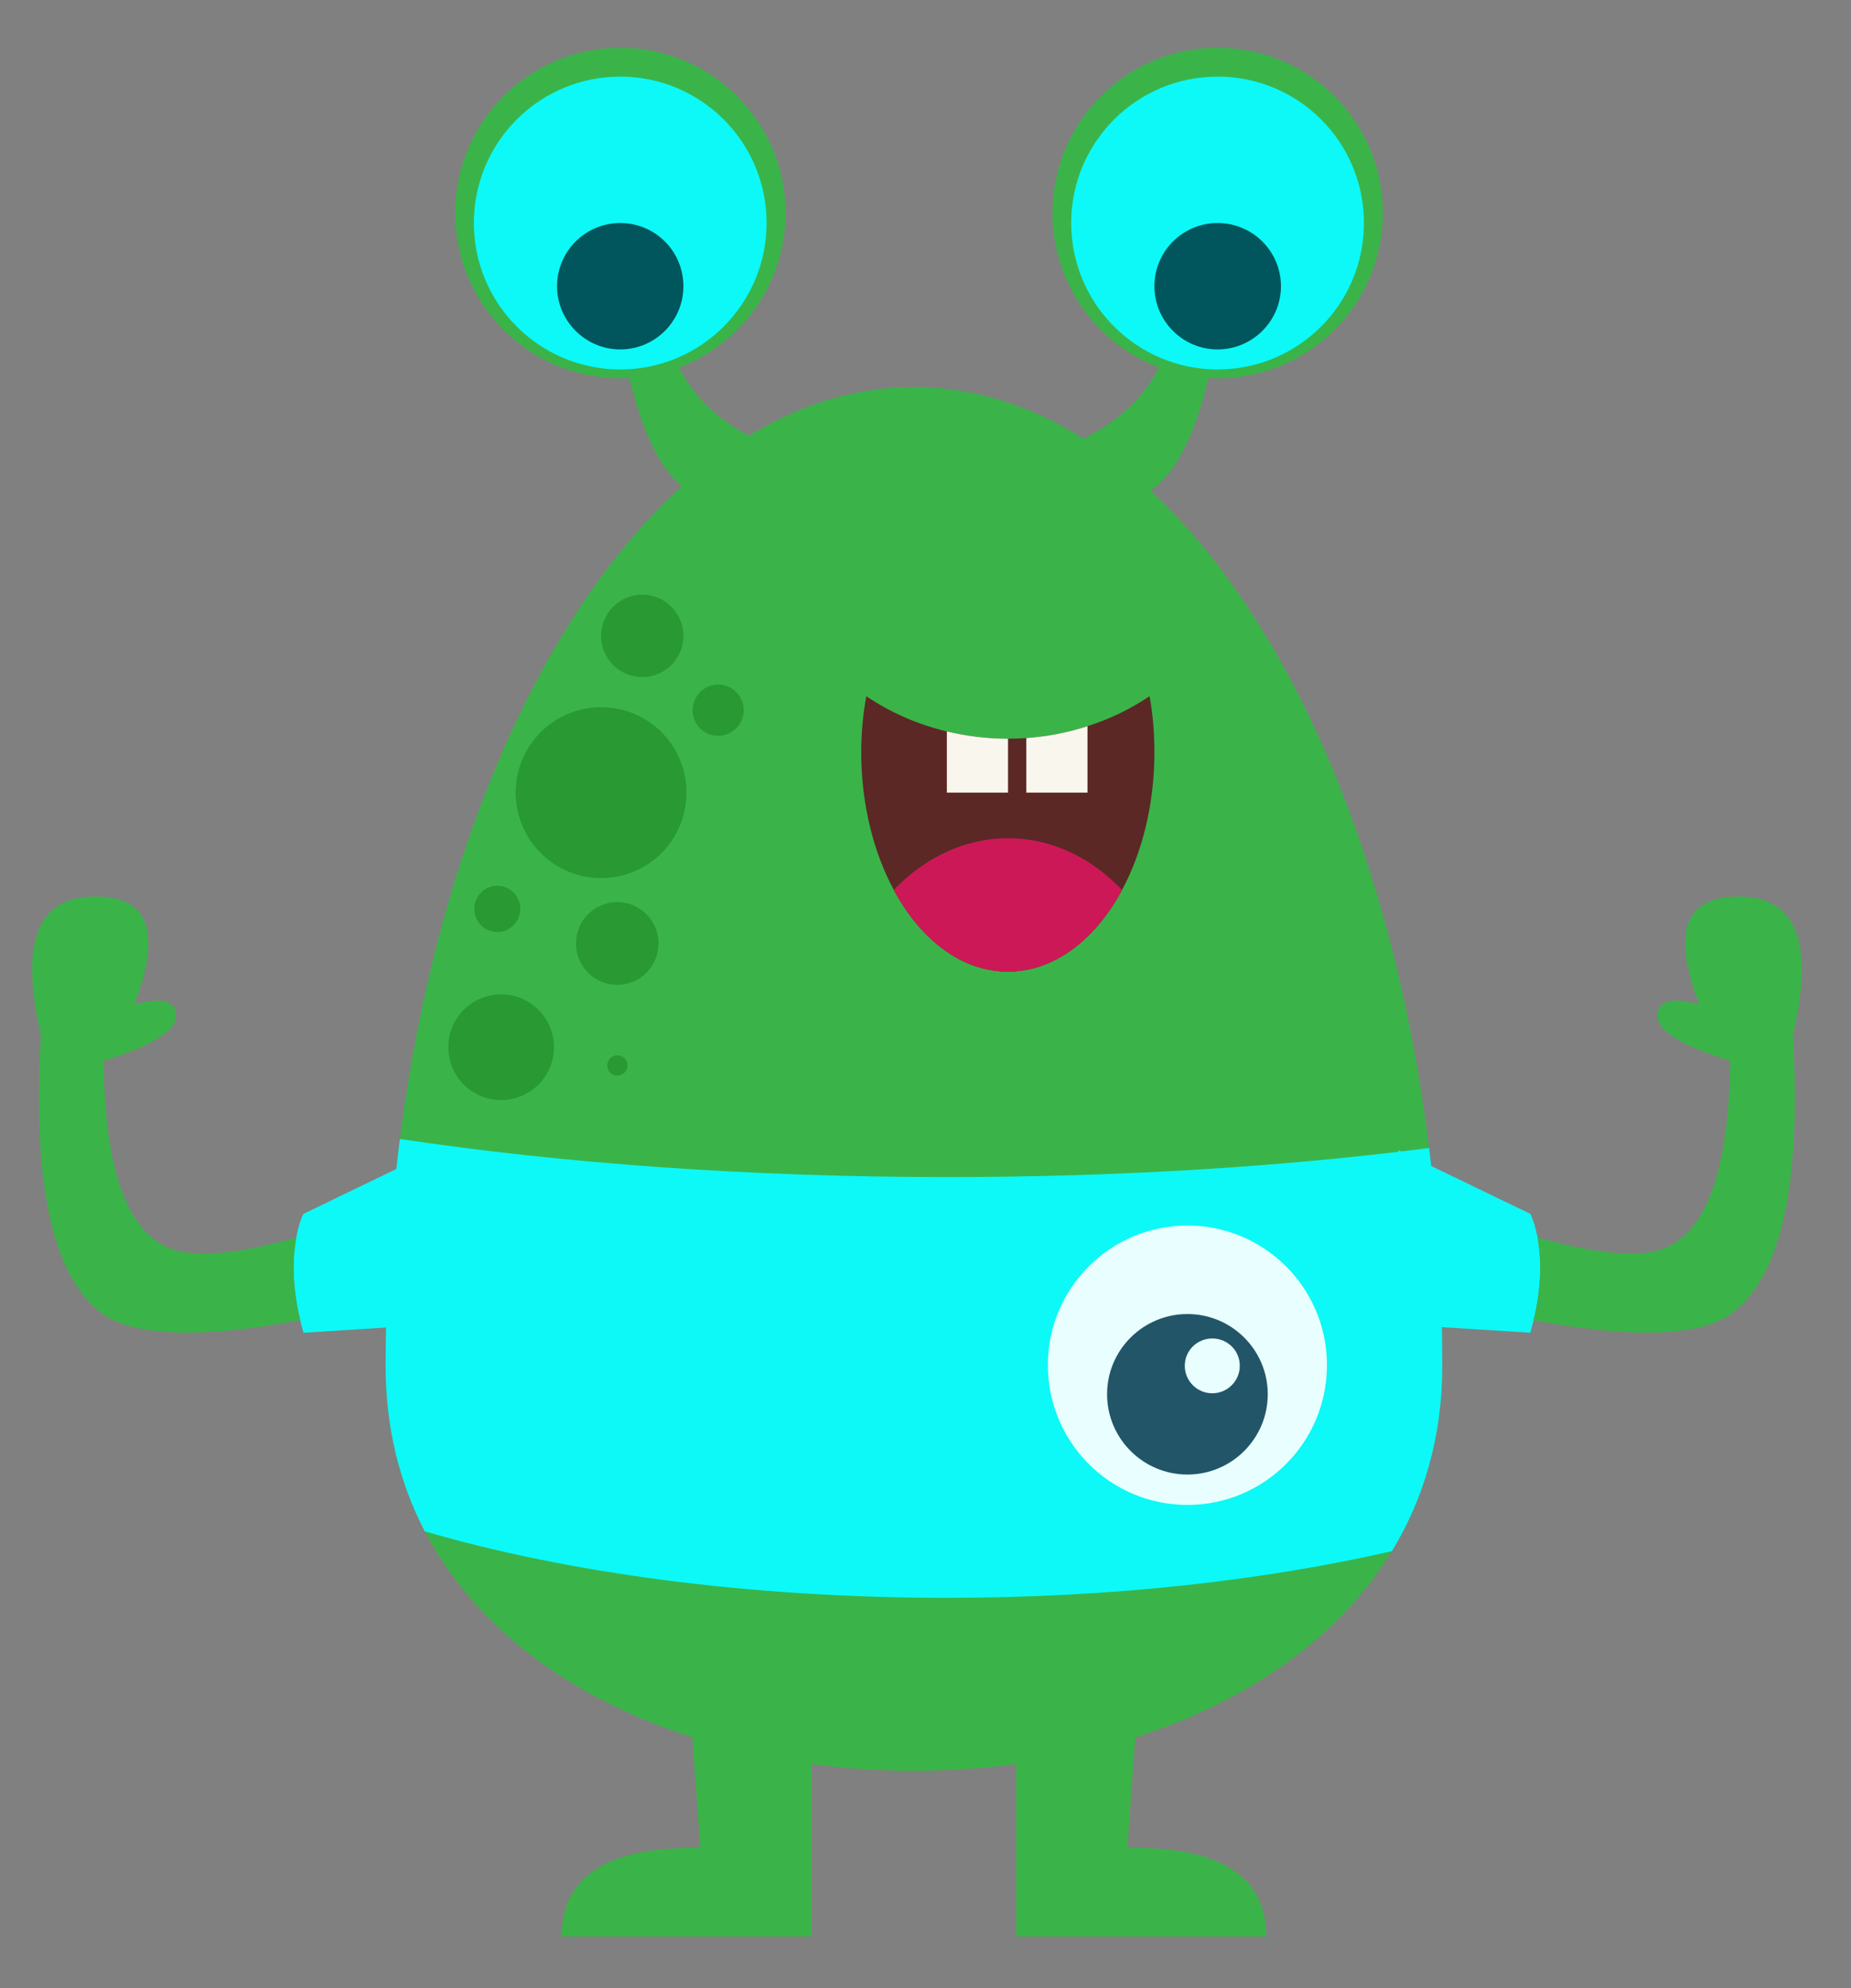 <svg version="1.2" xmlns="http://www.w3.org/2000/svg" viewBox="0 0 841 903" width="841" height="903">
	<rect x="0" y="0" width="841" height="903" fill="#808080" stroke="none"/>
	<title>vecteezy_happy-halloween-vector-monster-colorful-illustration-flat_-ai</title>
	<style>
		.s0 { fill: #3ab449 } 
		.s1 { fill: #0cf9f7 } 
		.s2 { fill: #00565c } 
		.s3 { fill: #5b2825 } 
		.s4 { fill: #cd1857 } 
		.s5 { fill: #f9f6ed } 
		.s6 { fill: #e9ffff } 
		.s7 { fill: #225568 } 
		.s8 { fill: #289933 } 
	</style>
	<g id="Object">
		<g id="&lt;Group&gt;">
			<g id="&lt;Group&gt;">
				<path id="&lt;Path&gt;" class="s0" d="m522.5 696.1l-10.3 143.2q63.1-1 63.1 40.2h-113.6v-183.4z" />
				<path id="&lt;Path&gt;" class="s0" d="m368.7 696.1v183.4h-113.5q0-41.2 63-40.2l-10.3-143.2z" />
				<path id="&lt;Path&gt;" class="s0" d="m655.3 620.2c0 32.4-8.4 60.5-22.9 84.3c-4.1 6.7-8.6 13-13.6 19c-89.2 107.7-317.9 107.7-407.1 0c-7.2-8.7-13.5-18-18.7-28c-11.4-21.9-17.8-46.9-17.8-75.3c0-16.3 0.5-32.3 1.4-48.1c1.1-18.7 2.8-37 5.1-54.8c25-195.8 120.1-341.5 233.5-341.5c114.2 0 209.8 147.7 234.1 345.6q3.1 24.8 4.6 50.7c0.9 15.8 1.4 31.8 1.4 48.1z" />
				<g id="&lt;Group&gt;">
					<path id="&lt;Path&gt;" class="s0" d="m553.2 150q-10.4 66.3-36.6 75.9q-66.4-6.1-25.3-26.2q41-20 41.9-61.9q30.5-54.2 20 12.2z" />
					<path id="&lt;Path&gt;" class="s0" d="m628.3 96.7c0 41.5-33.6 75.1-75.1 75.1c-41.4 0-75-33.6-75-75.1c0-41.4 33.6-75 75-75c41.5 0 75.1 33.6 75.1 75z" />
					<g id="&lt;Group&gt;">
						<path id="&lt;Path&gt;" class="s1" d="m619.7 101.3c0 36.7-29.7 66.5-66.5 66.5c-36.7 0-66.5-29.8-66.5-66.5c0-36.8 29.8-66.5 66.5-66.5c36.8 0 66.5 29.7 66.5 66.5z" />
					</g>
					<g id="&lt;Group&gt;">
						<path id="&lt;Path&gt;" class="s2" d="m582 130c0 15.8-12.9 28.7-28.8 28.7c-15.8 0-28.7-12.9-28.7-28.7c0-15.9 12.9-28.7 28.7-28.7c15.9 0 28.8 12.8 28.8 28.7z" />
					</g>
				</g>
				<g id="&lt;Group&gt;">
					<path id="&lt;Path&gt;" class="s0" d="m301.9 137.8q0.9 41.9 41.9 61.9q41 20.1-25.3 26.2q-26.2-9.6-36.7-75.9q-10.5-66.4 20.1-12.2z" />
					<path id="&lt;Path&gt;" class="s0" d="m281.8 21.7c41.5 0 75.1 33.6 75.1 75c0 41.5-33.6 75.1-75.1 75.1c-41.4 0-75-33.6-75-75.1c0-41.4 33.6-75 75-75z" />
					<path id="&lt;Path&gt;" class="s1" d="m281.8 34.8c36.7 0 66.5 29.7 66.5 66.5c0 36.7-29.8 66.5-66.5 66.5c-36.7 0-66.5-29.8-66.5-66.5c0-36.8 29.8-66.5 66.5-66.5z" />
					<path id="&lt;Path&gt;" class="s2" d="m281.8 101.3c15.9 0 28.7 12.8 28.7 28.7c0 15.8-12.8 28.7-28.7 28.7c-15.8 0-28.7-12.9-28.7-28.7c0-15.9 12.9-28.7 28.7-28.7z" />
				</g>
				<path id="&lt;Path&gt;" class="s3" d="m524.5 341.7c0 23.6-5.5 45.4-14.7 62.5c-12.2 22.7-30.9 37.1-51.9 37.1c-20.9 0-39.6-14.4-51.8-37.1c-9.2-17.1-14.8-38.9-14.8-62.5c0-8.8 0.8-17.4 2.3-25.5c10.8 7.3 23.2 12.8 36.6 16c8.8 2.1 18.1 3.3 27.7 3.3h0.1q4.2 0 8.3-0.3c9.7-0.7 19-2.5 27.8-5.4c10.2-3.2 19.7-7.9 28.2-13.6c1.5 8.1 2.2 16.7 2.2 25.5z" />
				<path id="&lt;Path&gt;" class="s4" d="m509.8 404.2c-12.2 22.7-30.9 37.1-51.9 37.1c-20.9 0-39.6-14.4-51.8-37.1c14-14.6 32.1-23.5 51.9-23.5c19.7 0 37.8 8.8 51.8 23.5z" />
				<path id="&lt;Path&gt;" class="s5" d="m458 335.5v24.5h-27.8v-27.8c8.8 2.1 18.1 3.3 27.7 3.3z" />
				<path id="&lt;Path&gt;" class="s5" d="m494.1 329.8v30.2h-27.8v-24.8c9.7-0.7 19-2.5 27.8-5.4z" />
				<path id="&lt;Path&gt;" class="s1" d="m655.3 620.2c0 32.4-8.4 60.5-22.9 84.3c-58.5 13.4-127.9 21.2-202.2 21.2c-89.8 0-172.4-11.3-237.2-30.2c-11.4-21.9-17.8-46.9-17.8-75.3c0-16.3 0.5-32.3 1.4-48.1c1.1-18.7 2.8-37 5.1-54.8c73.5 11 158.2 17.3 248.5 17.3c78.4 0 152.8-4.7 219.1-13.2q3.1 24.8 4.6 50.7c0.9 15.8 1.4 31.8 1.4 48.1z" />
				<g id="&lt;Group&gt;">
					<path id="&lt;Path&gt;" class="s6" d="m602.9 620c0 35.1-28.4 63.5-63.4 63.5c-35 0-63.4-28.4-63.4-63.5c0-35 28.4-63.4 63.4-63.4c35 0 63.4 28.4 63.4 63.4z" />
					<path id="&lt;Path&gt;" class="s7" d="m576 633.2c0 20.2-16.4 36.5-36.5 36.5c-20.1 0-36.5-16.3-36.5-36.5c0-20.1 16.4-36.4 36.5-36.4c20.1 0 36.5 16.3 36.5 36.4z" />
					<path id="&lt;Path&gt;" class="s6" d="m563.3 620.3c0 6.9-5.6 12.5-12.5 12.5c-6.9 0-12.5-5.6-12.5-12.5c0-6.9 5.6-12.4 12.5-12.4c6.9 0 12.5 5.5 12.5 12.4z" />
				</g>
				<path id="&lt;Path&gt;" class="s1" d="m202.7 601.2l-64.8 4.1q-0.9-3-1.5-5.7c-4-16.7-3.3-29.3-1.8-37.5q1.3-7.1 3.3-10.8l59.8-28.9z" />
				<path id="&lt;Path&gt;" class="s0" d="m136.4 599.6c-33.7 6.3-73.4 9.9-90.8-3.6q-32.9-25.6-27-125.9q-14.5-62.2 23.6-62.9q38-0.8 18.8 49q19-5.1 19 5.2q0 10.2-32.9 20.4q0.7 75.4 31.5 85.7c12.9 4.3 34.8 0.5 56-5.4c-1.5 8.2-2.2 20.8 1.8 37.5z" />
				<path id="&lt;Path&gt;" class="s1" d="m635.4 522.4l59.9 28.9q1.9 3.7 3.3 10.8c1.5 8.2 2.2 20.8-1.8 37.5q-0.7 2.7-1.5 5.7l-64.9-4.1z" />
				<path id="&lt;Path&gt;" class="s0" d="m698.6 562.1c21.2 5.9 43.1 9.7 56 5.4q30.7-10.3 31.5-85.7q-33-10.2-33-20.4q0-10.3 19-5.2q-19.2-49.8 18.9-49q38.1 0.7 23.6 62.9q5.8 100.3-27.1 125.9c-17.3 13.5-57 9.9-90.7 3.6c4-16.7 3.3-29.3 1.8-37.5z" />
				<path id="&lt;Path&gt;" class="s8" d="m310.5 288.8c0 10.4-8.3 18.7-18.7 18.7c-10.3 0-18.7-8.3-18.7-18.7c0-10.3 8.4-18.7 18.7-18.7c10.4 0 18.7 8.4 18.7 18.7z" />
				<path id="&lt;Path&gt;" class="s8" d="m311.9 360c0 21.4-17.3 38.8-38.8 38.8c-21.4 0-38.8-17.4-38.8-38.8c0-21.5 17.4-38.8 38.8-38.8c21.5 0 38.8 17.3 38.8 38.8z" />
				<path id="&lt;Path&gt;" class="s8" d="m236.4 412.8c0 5.8-4.7 10.5-10.5 10.5c-5.8 0-10.4-4.7-10.4-10.5c0-5.8 4.6-10.5 10.4-10.5c5.8 0 10.5 4.7 10.5 10.5z" />
				<path id="&lt;Path&gt;" class="s8" d="m299.2 428.5c0 10.4-8.4 18.8-18.7 18.8c-10.4 0-18.8-8.4-18.8-18.8c0-10.4 8.4-18.8 18.8-18.8c10.3 0 18.7 8.4 18.7 18.8z" />
				<path id="&lt;Path&gt;" class="s8" d="m251.7 475.6c0 13.3-10.8 24-24 24c-13.3 0-24-10.7-24-24c0-13.2 10.7-24 24-24c13.2 0 24 10.8 24 24z" />
				<path id="&lt;Path&gt;" class="s8" d="m285.1 483.9c0 2.6-2.1 4.6-4.6 4.6c-2.6 0-4.6-2-4.6-4.6c0-2.5 2-4.6 4.6-4.6c2.5 0 4.6 2.1 4.6 4.6z" />
				<path id="&lt;Path&gt;" class="s8" d="m337.9 322.6c0 6.4-5.2 11.6-11.6 11.6c-6.4 0-11.6-5.2-11.6-11.6c0-6.4 5.2-11.7 11.6-11.7c6.4 0 11.6 5.3 11.6 11.7z" />
			</g>
		</g>
	</g>
</svg>